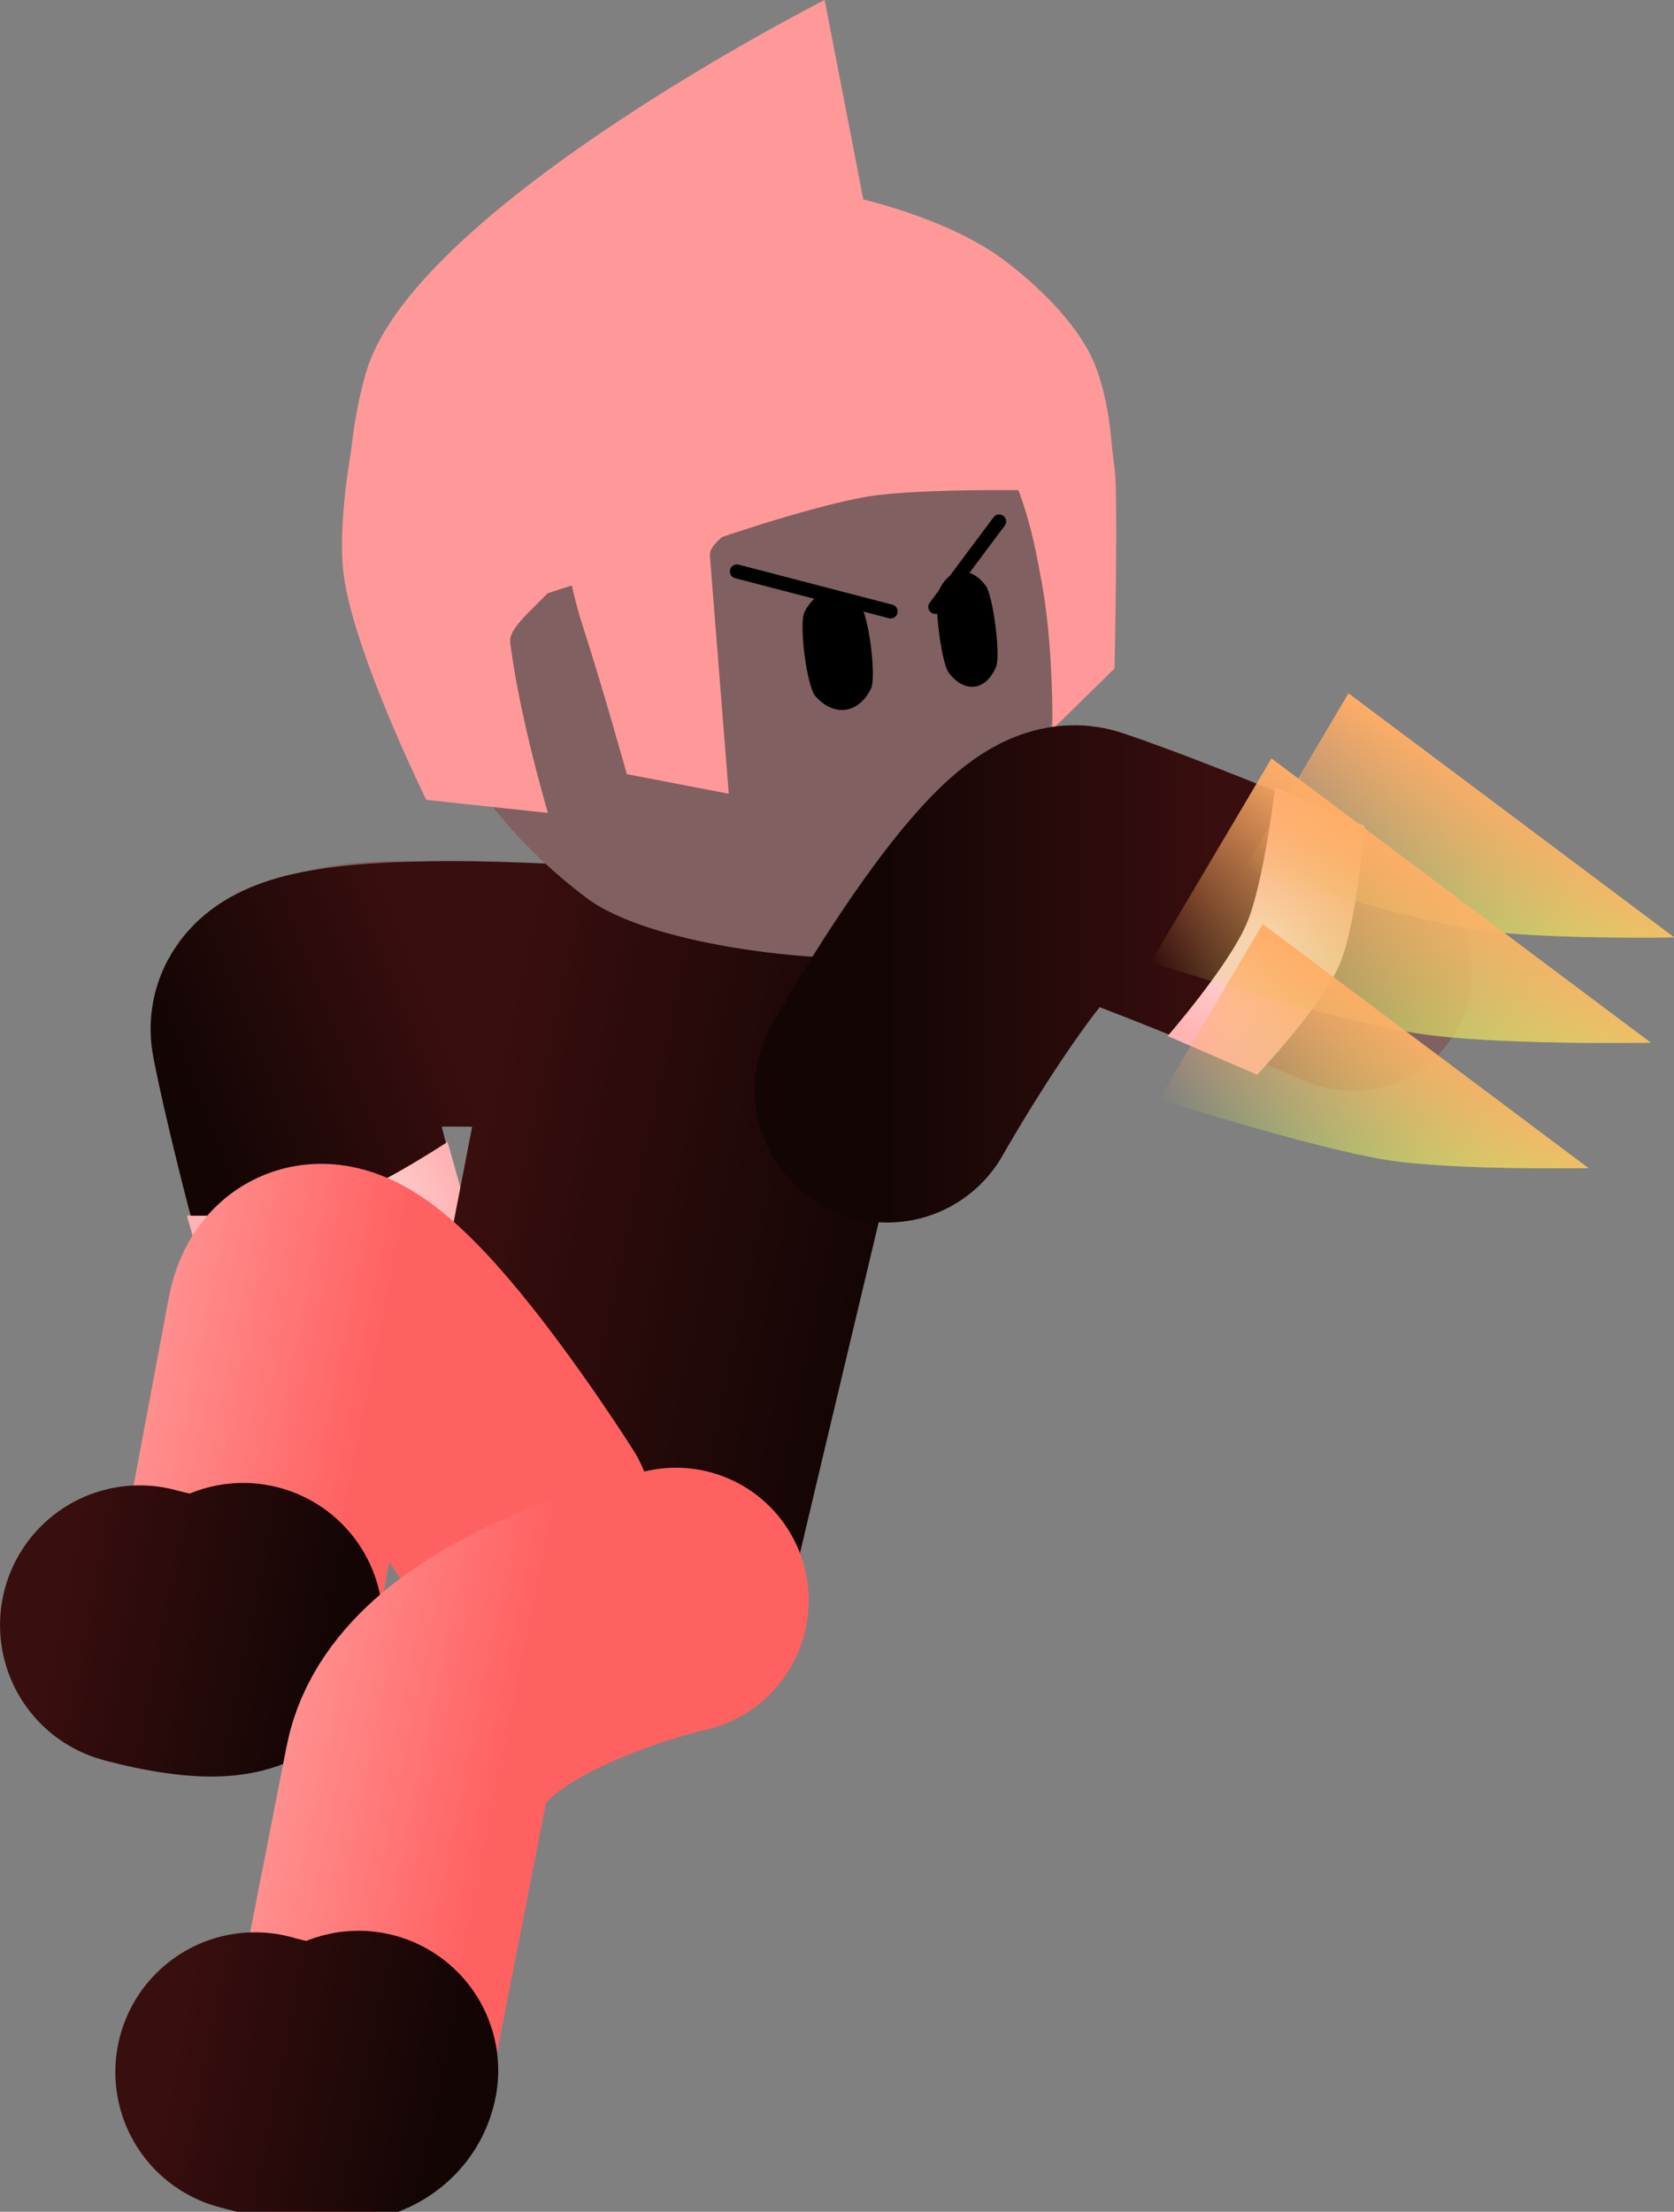 <svg version="1.1" xmlns="http://www.w3.org/2000/svg" xmlns:xlink="http://www.w3.org/1999/xlink" width="59.924" height="79.14" viewBox="0,0,59.924,79.14"><rect x="0" y="0" width="59.924" height="79.14" fill="#808080" stroke="none"/><defs><linearGradient x1="220.636" y1="171.914" x2="229.474" y2="168.429" gradientUnits="userSpaceOnUse" id="color-1"><stop offset="0" stop-color="#140505"/><stop offset="1" stop-color="#390e0e"/></linearGradient><radialGradient cx="227.073" cy="180.476" r="4.847" gradientUnits="userSpaceOnUse" id="color-2"><stop offset="0" stop-color="#ffe6e6"/><stop offset="1" stop-color="#ffb3b3"/></radialGradient><linearGradient x1="246.615" y1="181.819" x2="231.783" y2="178.65" gradientUnits="userSpaceOnUse" id="color-3"><stop offset="0" stop-color="#140505"/><stop offset="1" stop-color="#390e0e"/></linearGradient><linearGradient x1="230.921" y1="161.062" x2="253.423" y2="158.173" gradientUnits="userSpaceOnUse" id="color-4"><stop offset="0" stop-color="#ffd499"/><stop offset="1" stop-color="#ffd599"/></linearGradient><linearGradient x1="229.08" y1="183.806" x2="219.758" y2="181.975" gradientUnits="userSpaceOnUse" id="color-5"><stop offset="0" stop-color="#ff6161"/><stop offset="1" stop-color="#ff9999"/></linearGradient><linearGradient x1="227.027" y1="195.597" x2="217.215" y2="193.669" gradientUnits="userSpaceOnUse" id="color-6"><stop offset="0" stop-color="#140505"/><stop offset="1" stop-color="#390e0e"/></linearGradient><linearGradient x1="233.302" y1="199.874" x2="223.996" y2="197.962" gradientUnits="userSpaceOnUse" id="color-7"><stop offset="0" stop-color="#ff6161"/><stop offset="1" stop-color="#ff9999"/></linearGradient><linearGradient x1="231.147" y1="211.646" x2="221.352" y2="209.634" gradientUnits="userSpaceOnUse" id="color-8"><stop offset="0" stop-color="#140505"/><stop offset="1" stop-color="#390e0e"/></linearGradient><linearGradient x1="247.035" y1="171.356" x2="258.858" y2="171.356" gradientUnits="userSpaceOnUse" id="color-9"><stop offset="0" stop-color="#140505"/><stop offset="1" stop-color="#390e0e"/></linearGradient><radialGradient cx="260.708" cy="169.806" r="4.847" gradientUnits="userSpaceOnUse" id="color-10"><stop offset="0" stop-color="#ffe6e6"/><stop offset="1" stop-color="#ffb3b3"/></radialGradient><linearGradient x1="258.616" y1="172.704" x2="271.068" y2="180.085" gradientUnits="userSpaceOnUse" id="color-11"><stop offset="0" stop-color="#b5ff66" stop-opacity="0"/><stop offset="1" stop-color="#b5ff66"/></linearGradient><linearGradient x1="258.624" y1="167.296" x2="273.125" y2="175.892" gradientUnits="userSpaceOnUse" id="color-12"><stop offset="0" stop-color="#b5ff66" stop-opacity="0"/><stop offset="1" stop-color="#b5ff66"/></linearGradient><linearGradient x1="261.687" y1="164.449" x2="274.139" y2="171.83" gradientUnits="userSpaceOnUse" id="color-13"><stop offset="0" stop-color="#b5ff66" stop-opacity="0"/><stop offset="1" stop-color="#b5ff66"/></linearGradient><linearGradient x1="262.985" y1="179.527" x2="266.699" y2="173.262" gradientUnits="userSpaceOnUse" id="color-14"><stop offset="0" stop-color="#ffad66" stop-opacity="0"/><stop offset="1" stop-color="#ffad66"/></linearGradient><linearGradient x1="263.712" y1="175.242" x2="268.037" y2="167.945" gradientUnits="userSpaceOnUse" id="color-15"><stop offset="0" stop-color="#ffad66" stop-opacity="0"/><stop offset="1" stop-color="#ffad66"/></linearGradient><linearGradient x1="266.056" y1="171.273" x2="269.77" y2="165.007" gradientUnits="userSpaceOnUse" id="color-16"><stop offset="0" stop-color="#ffad66" stop-opacity="0"/><stop offset="1" stop-color="#ffad66"/></linearGradient></defs><g transform="translate(-215.272,-136.509)"><g data-paper-data="{&quot;isPaintingLayer&quot;:true}" fill-rule="nonzero" stroke-linejoin="miter" stroke-miterlimit="10" stroke-dasharray="" stroke-dashoffset="0" style="mix-blend-mode: normal"><g><path d="M228.153,183.641c0,0 -1.789,-6.364 -2.448,-9.957c-0.675,-3.686 9.613,-1.42 9.613,-1.42" fill="none" stroke="#806060" stroke-width="8.5" stroke-linecap="round"/><path d="M226.624,178.55c0,0 -0.83,-3.178 -1.201,-5.125c-0.371,-1.947 9.972,-1.224 9.972,-1.224" fill="none" stroke="url(#color-1)" stroke-width="9.5" stroke-linecap="round"/><path d="M222.914,183.366l-0.95,-3.359c0,0 3.471,0.057 4.987,-0.372c1.59,-0.45 4.342,-2.268 4.342,-2.268l0.95,3.359c0,0 -2.693,1.95 -4.303,2.405c-1.49,0.421 -5.025,0.234 -5.025,0.234z" fill="url(#color-2)" stroke="none" stroke-width="0" stroke-linecap="butt"/></g><path d="M248.411,170.492c0.327,3.632 -1.569,9.265 -1.569,9.265l-1.983,8.319l-1.289,5.433l-8.931,-4.424l-5.089,0.168l0.937,-3.734l1.693,-8.724c0,0 1.944,-8.286 2.488,-9.24c0.544,-0.953 2.655,0.225 2.655,0.225l8.606,1.839c0,0 2.375,-0.323 2.482,0.873z" data-paper-data="{&quot;index&quot;:null}" fill="url(#color-3)" stroke="#001966" stroke-width="0" stroke-linecap="butt"/><g stroke-linecap="butt"><path d="M240.77,148.695c3.104,-0.399 6.074,0.464 8.364,2.18c2.291,1.716 3.902,4.285 4.289,7.298c0.343,2.668 -2.25,12.128 -5.354,12.527c-3.105,0.399 -9.491,-0.333 -11.782,-2.048c-2.291,-1.716 -4.979,-4.576 -5.365,-7.59c-0.387,-3.013 0.523,-5.906 2.306,-8.145c1.783,-2.239 4.438,-3.824 7.542,-4.222z" fill="#806060" stroke="url(#color-4)" stroke-width="0"/><path d="M246.063,158.155c0.304,0.351 0.591,2.584 0.385,3c-0.207,0.417 -0.528,0.7 -0.917,0.75c-0.389,0.05 -0.771,-0.143 -1.076,-0.494c-0.304,-0.351 -0.591,-2.584 -0.385,-3c0.207,-0.417 0.528,-0.7 0.917,-0.75c0.389,-0.05 0.771,0.143 1.076,0.494z" data-paper-data="{&quot;index&quot;:null}" fill="#000000" stroke="none" stroke-width="1.301"/><path d="M250.556,157.461c0.264,0.344 0.542,2.506 0.373,2.906c-0.17,0.4 -0.439,0.669 -0.769,0.711c-0.33,0.042 -0.659,-0.149 -0.924,-0.494c-0.264,-0.344 -0.542,-2.506 -0.373,-2.906c0.17,-0.4 0.439,-0.669 0.769,-0.711c0.33,-0.042 0.659,0.149 0.924,0.494z" data-paper-data="{&quot;index&quot;:null}" fill="#000000" stroke="none" stroke-width="1.301"/><path d="M255.169,160.427l-2.227,2.184c0,0 0.062,-3.03 -0.419,-5.476c-0.096,-0.49 -0.309,-1.856 -0.852,-3.233c-0.748,-1.897 -1.867,-3.846 -1.867,-3.846l4.437,-0.899c0,0 0.911,2.823 0.969,4.687c0.058,1.864 -0.041,6.584 -0.041,6.584z" data-paper-data="{&quot;index&quot;:null}" fill="#ff9999" stroke="none" stroke-width="0"/><path d="M235.253,152.887l9.124,-0.288c0,0 -0.887,0.95 -1.975,2.113c-0.503,0.538 -1.761,1.136 -1.718,1.68c0.189,2.383 0.675,8.518 0.675,8.518l-3.648,-0.701c0,0 -0.868,-3.114 -1.58,-5.305c-0.928,-2.856 -0.877,-6.019 -0.877,-6.019z" data-paper-data="{&quot;index&quot;:null}" fill="#ff9999" stroke="none" stroke-width="0"/><path d="M230.532,165.129c0,0 -2.597,-5.267 -2.956,-8.055c-0.243,-1.893 0.315,-4.695 0.315,-4.695l10.468,0.571c0,0 -1.648,2.24 -3.055,4.267c-0.608,0.877 -1.85,1.657 -1.768,2.294c0.354,2.754 1.351,6.085 1.351,6.085z" fill="#ff9999" stroke="none" stroke-width="0"/><path d="M253.296,154.066c0,0 -4.378,-0.107 -6.569,0.154c-1.986,0.237 -5.987,1.633 -5.987,1.633l-9.604,3.084l-3.503,-1.814c0,0 -0.12,-4.61 0.788,-7.43c1.885,-5.854 16.371,-13.184 16.371,-13.184l1.384,7.138c0,0 3.094,0.706 5.027,2.162c0.476,0.359 2.061,1.581 2.961,3.129c0.848,1.458 0.945,3.725 0.968,4.585z" fill="#ff9999" stroke="none" stroke-width="0"/></g><path d="M241.65,156.955l5.505,1.433" fill="none" stroke="#000000" stroke-width="0.5" stroke-linecap="round"/><path d="M248.751,158.226l2.288,-3.06" fill="none" stroke="#000000" stroke-width="0.5" stroke-linecap="round"/><g data-paper-data="{&quot;index&quot;:null}" fill="none" stroke-linecap="round"><path d="M220.263,194.664c0,0 3.501,0.999 3.704,-0.087c0.501,-2.675 1.449,-7.74 2.007,-10.723c0.795,-4.245 7.95,7.076 7.95,7.076" stroke="url(#color-5)" stroke-width="9.5"/><path d="M223.977,194.57c-0.203,1.086 -3.704,0.087 -3.704,0.087" stroke="url(#color-6)" stroke-width="10"/></g><g data-paper-data="{&quot;index&quot;:null}" fill="none" stroke-linecap="round"><path d="M224.391,210.655c0,0 3.492,1.029 3.705,-0.055c0.524,-2.671 1.515,-7.728 2.099,-10.705c0.831,-4.238 9.274,-6.12 9.274,-6.12" stroke="url(#color-7)" stroke-width="9.5"/><path d="M228.106,210.594c-0.213,1.084 -3.705,0.055 -3.705,0.055" stroke="url(#color-8)" stroke-width="10"/></g><g data-paper-data="{&quot;index&quot;:null}"><path d="M247.108,175.435c0,0 3.483,-9.037 7.048,-7.881c3.474,1.127 9.547,3.74 9.547,3.74" fill="none" stroke="#806060" stroke-width="8.5" stroke-linecap="round"/><path d="M247.035,175.502c0,0 5.02,-8.887 6.901,-8.262c1.881,0.625 4.922,1.867 4.922,1.867" fill="none" stroke="url(#color-9)" stroke-width="9.5" stroke-linecap="round"/><path d="M264.121,166.065c0,0 -0.281,3.529 -0.895,4.951c-0.664,1.536 -2.952,3.948 -2.952,3.948l-3.204,-1.385c0,0 2.165,-2.487 2.821,-4.005c0.625,-1.446 1.026,-4.894 1.026,-4.894l3.204,1.385z" fill="url(#color-10)" stroke="none" stroke-width="0" stroke-linecap="butt"/></g><g stroke="none" stroke-width="0" stroke-linecap="butt"><path d="M256.759,175.837l3.714,-6.266l11.653,8.73c0,0 -4.829,0.094 -7.216,-0.288c-2.698,-0.433 -8.152,-2.176 -8.152,-2.176z" fill="url(#color-11)"/><path d="M256.461,170.944l4.325,-7.297l13.571,10.166c0,0 -5.624,0.11 -8.403,-0.336c-3.142,-0.504 -9.493,-2.534 -9.493,-2.534z" fill="url(#color-12)"/><path d="M259.83,167.582l3.714,-6.266l11.653,8.73c0,0 -4.829,0.094 -7.216,-0.288c-2.698,-0.433 -8.152,-2.176 -8.152,-2.176z" fill="url(#color-13)"/><g><path d="M256.759,175.837l3.714,-6.266l11.653,8.73c0,0 -4.829,0.094 -7.216,-0.288c-2.698,-0.433 -8.152,-2.176 -8.152,-2.176z" fill="url(#color-14)"/><path d="M256.461,170.944l4.325,-7.297l13.571,10.166c0,0 -5.624,0.11 -8.403,-0.336c-3.142,-0.504 -9.493,-2.534 -9.493,-2.534z" fill="url(#color-15)"/><path d="M259.83,167.582l3.714,-6.266l11.653,8.73c0,0 -4.829,0.094 -7.216,-0.288c-2.698,-0.433 -8.152,-2.176 -8.152,-2.176z" fill="url(#color-16)"/></g></g></g></g></svg><!--rotationCenter:24.727557237059415:43.491456658338194-->